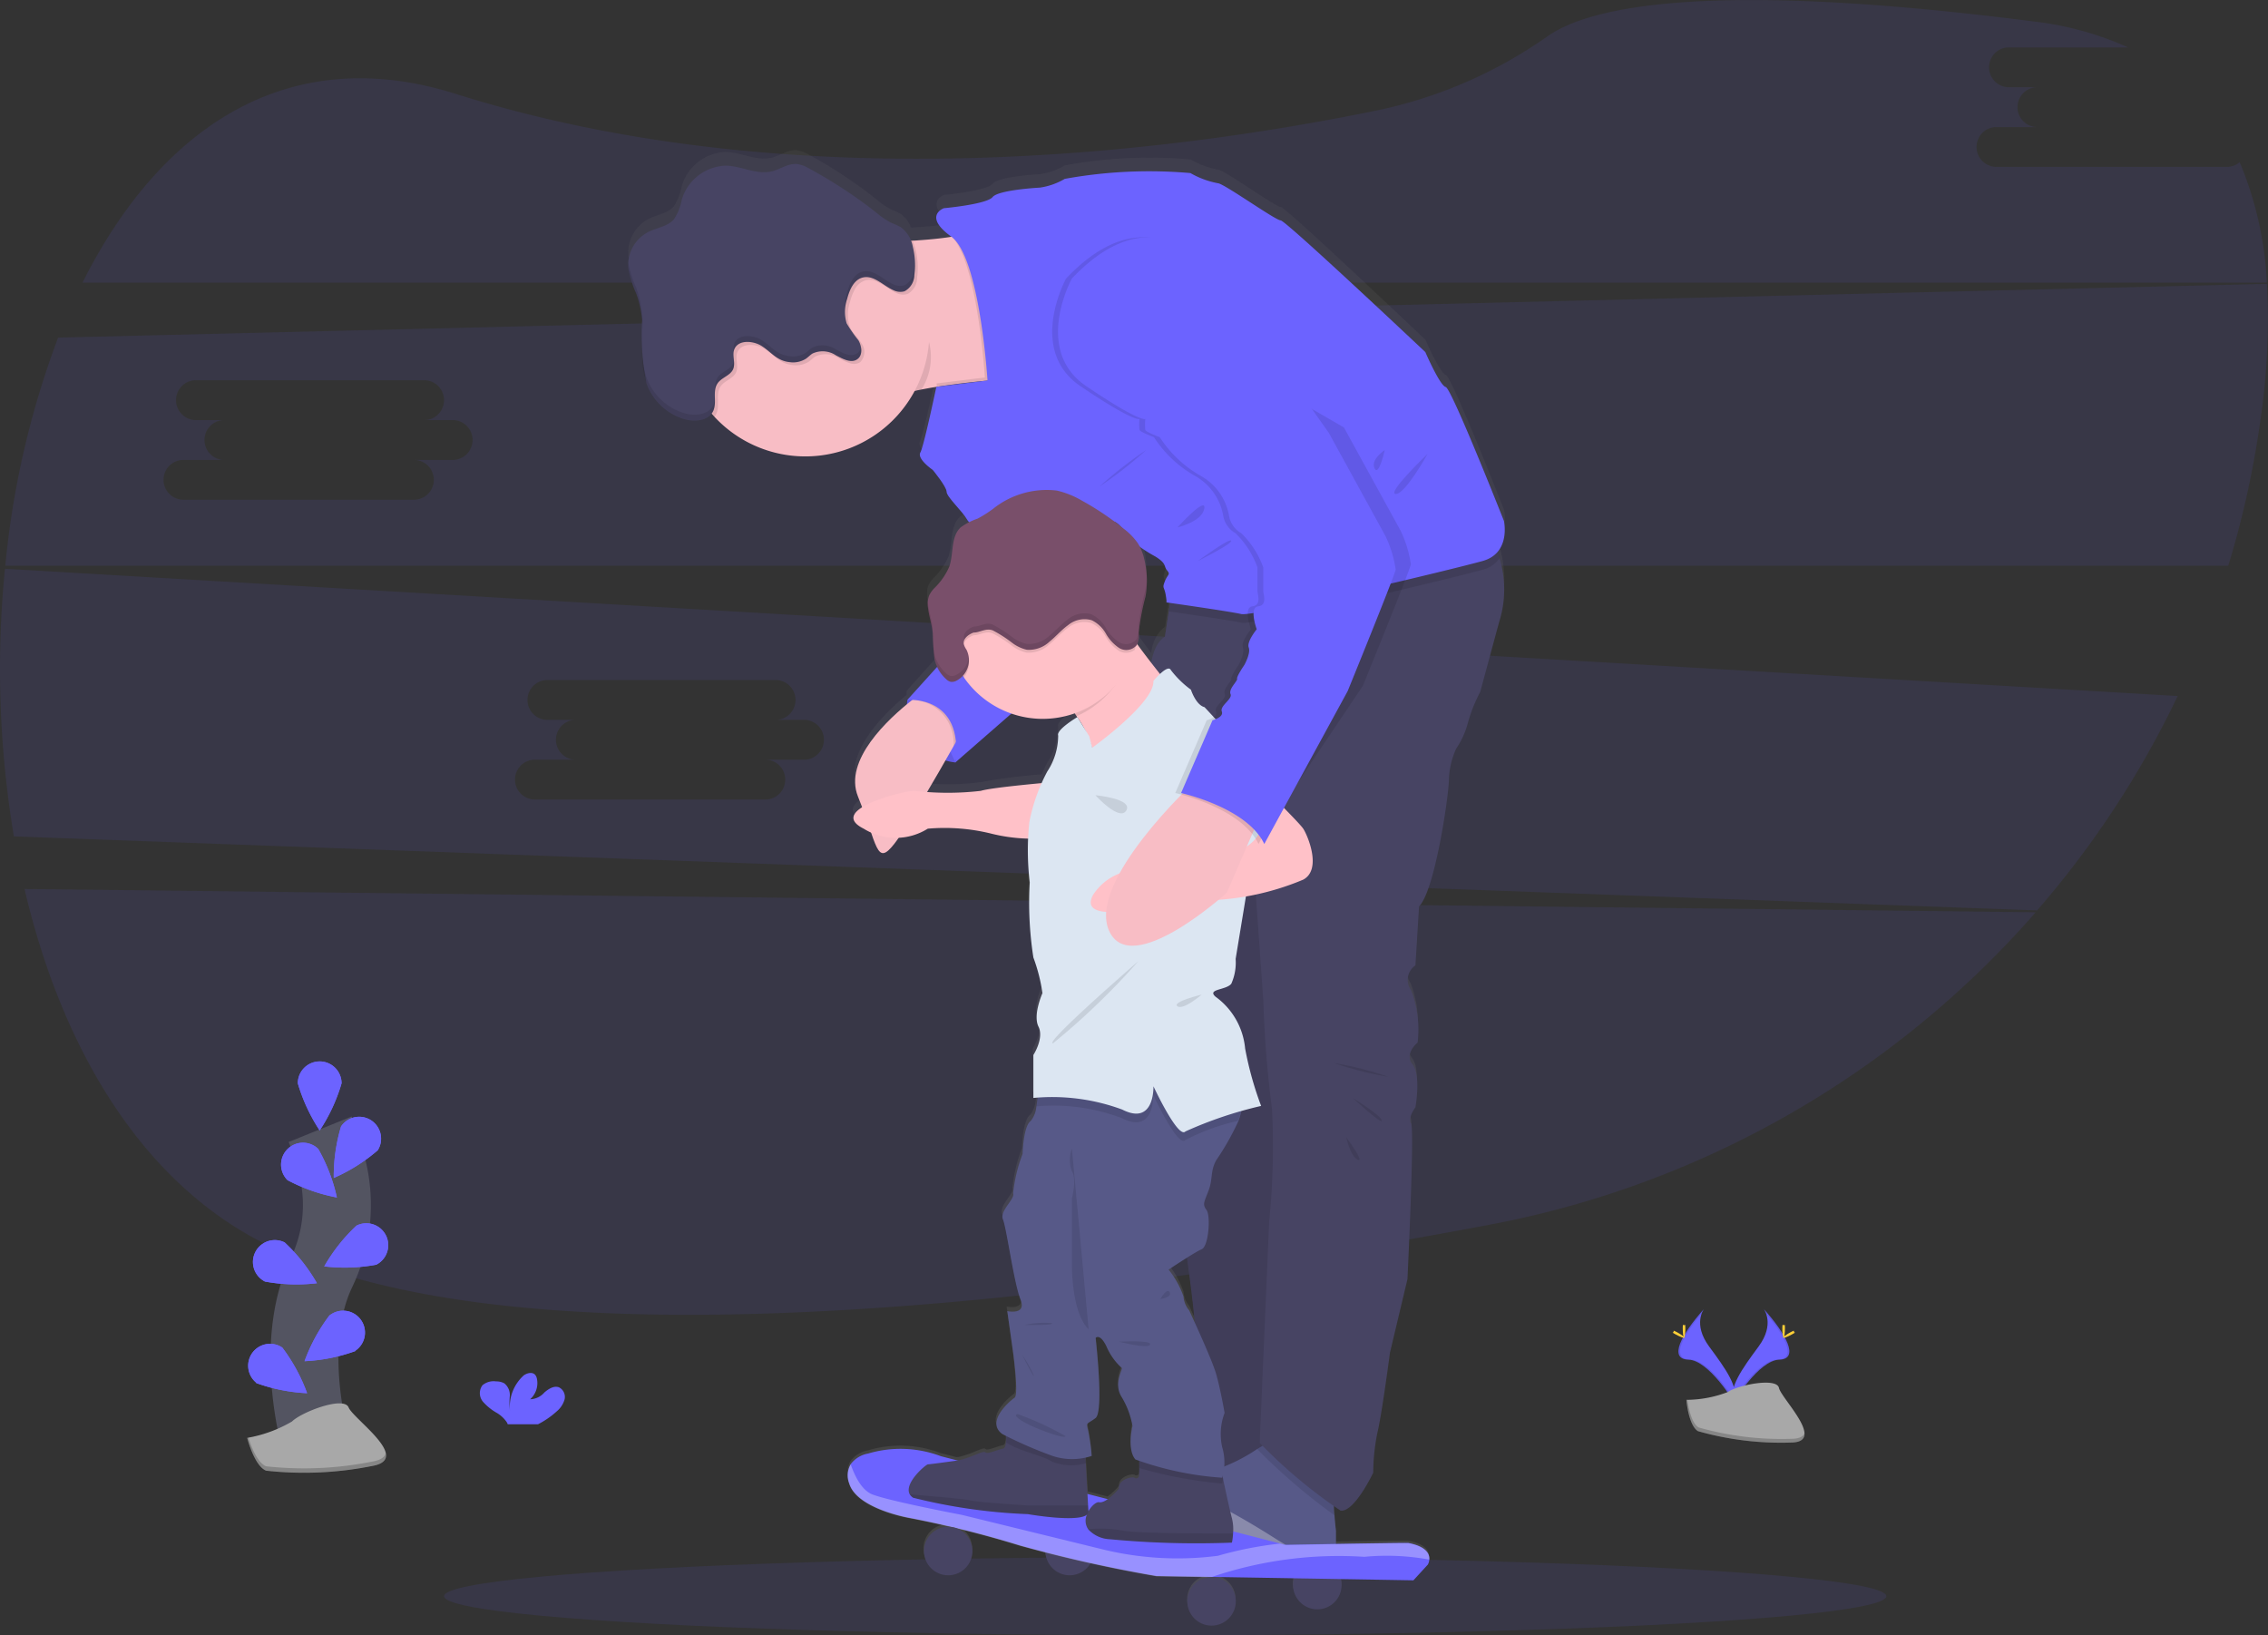 <svg xmlns="http://www.w3.org/2000/svg" xmlns:xlink="http://www.w3.org/1999/xlink" width="66.751" height="48.12" viewBox="0 0 66.751 48.12">
  <rect x="0" y="0" width="66.751" height="48.12" fill="#333333" stroke="none"/>
  <defs>
    <linearGradient id="linear-gradient" x1="0.5" y1="1.001" x2="0.5" gradientUnits="objectBoundingBox">
      <stop offset="0" stop-color="gray" stop-opacity="0.251"/>
      <stop offset="0.54" stop-color="gray" stop-opacity="0.122"/>
      <stop offset="1" stop-color="gray" stop-opacity="0.102"/>
    </linearGradient>
  </defs>
  <g id="undraw_fatherhood_7i19" transform="translate(0.01 0.003)">
    <path id="Path_1659" data-name="Path 1659" d="M63.3,484.53c1.056,4.515,3.292,8.417,6.825,10.311,7.344,3.931,23.906,1.9,36.267-.426a28.3,28.3,0,0,0,16.1-9.2Z" transform="translate(-62.588 -458.372)" fill="#6c63ff" opacity="0.1"/>
    <path id="Path_1660" data-name="Path 1660" d="M154.472,59.468H147.69a.586.586,0,1,1,0-1.172h1.172a.587.587,0,0,1,0-1.172h-.837a.587.587,0,0,1,0-1.172h3.54a9.366,9.366,0,0,0-2.762-.761c-9.652-1.239-13.1-.419-14.314.426a13.517,13.517,0,0,1-4.961,2.175c-5.955,1.228-17.093,2.707-27.187-.473-5.017-1.582-8.746,1.09-10.981,5.554h64.289a10.476,10.476,0,0,0-.8-3.544A.582.582,0,0,1,154.472,59.468Z" transform="translate(-88.941 -54.56)" fill="#6c63ff" opacity="0.1"/>
    <path id="Path_1661" data-name="Path 1661" d="M51.586,329.66a29.881,29.881,0,0,0,.263,7.876l59.546,2.178a27.979,27.979,0,0,0,4.137-6.31Zm23.551,5.618H73.965a.586.586,0,1,1,0,1.172H67.183a.586.586,0,1,1,0-1.172h1.172a.587.587,0,0,1,0-1.172h-.837a.587.587,0,0,1,0-1.172H74.3a.587.587,0,0,1,0,1.172h.837a.587.587,0,0,1,0,1.172Z" transform="translate(-51.45 -312.925)" fill="#6c63ff" opacity="0.1"/>
    <path id="Path_1662" data-name="Path 1662" d="M120.565,191.84l-65.01,1.582A25.938,25.938,0,0,0,54,200.135h65.426a27.81,27.81,0,0,0,.945-4.279A20.276,20.276,0,0,0,120.565,191.84ZM67.2,197.021H66.026a.586.586,0,1,1,0,1.172H59.243a.586.586,0,1,1,0-1.172h1.172a.587.587,0,0,1,0-1.172h-.837a.587.587,0,0,1,0-1.172h6.782a.587.587,0,0,1,0,1.172H67.2a.587.587,0,0,1,0,1.172Z" transform="translate(-53.854 -183.49)" fill="#6c63ff" opacity="0.1"/>
    <ellipse id="Ellipse_85" data-name="Ellipse 85" cx="21.224" cy="1.149" rx="21.224" ry="1.149" transform="translate(13.06 45.82)" fill="#6c63ff" opacity="0.1"/>
    <path id="Path_1663" data-name="Path 1663" d="M890.447,687.74s.334.438-.155,1.1-.891,1.217-.73,1.629c0,0,.737-1.226,1.339-1.243S891.107,688.477,890.447,687.74Z" transform="translate(-838.544 -649.218)" fill="#6c63ff"/>
    <path id="Path_1664" data-name="Path 1664" d="M890.76,687.74a.567.567,0,0,1,.068.137c.585.688.9,1.33.335,1.346-.524.015-1.153.952-1.3,1.189a.464.464,0,0,0,.018.054s.737-1.226,1.339-1.243S891.42,688.477,890.76,687.74Z" transform="translate(-838.858 -649.218)" opacity="0.1"/>
    <path id="Path_1665" data-name="Path 1665" d="M913.677,695.379c0,.154-.017.279-.038.279s-.039-.125-.039-.279.022-.082.043-.082S913.677,695.225,913.677,695.379Z" transform="translate(-861.153 -656.299)" fill="#ffd037"/>
    <path id="Path_1666" data-name="Path 1666" d="M914.3,698.287c-.135.074-.252.118-.263.1s.091-.094.226-.167.082-.02.092,0S914.437,698.213,914.3,698.287Z" transform="translate(-861.565 -659.024)" fill="#ffd037"/>
    <path id="Path_1667" data-name="Path 1667" d="M864.057,687.74s-.334.438.155,1.1.891,1.217.73,1.629c0,0-.737-1.226-1.339-1.243S863.4,688.477,864.057,687.74Z" transform="translate(-813.919 -649.218)" fill="#6c63ff"/>
    <path id="Path_1668" data-name="Path 1668" d="M864.036,687.74a.541.541,0,0,0-.068.137c-.585.688-.9,1.33-.335,1.346.524.015,1.156.952,1.3,1.189,0,.018-.011.036-.018.054,0,0-.737-1.226-1.339-1.243S863.376,688.477,864.036,687.74Z" transform="translate(-813.899 -649.218)" opacity="0.1"/>
    <path id="Path_1669" data-name="Path 1669" d="M865.43,695.379c0,.154.017.279.038.279s.039-.125.039-.279-.022-.082-.043-.082S865.43,695.225,865.43,695.379Z" transform="translate(-815.914 -656.299)" fill="#ffd037"/>
    <path id="Path_1670" data-name="Path 1670" d="M860.653,698.287c.135.074.253.118.263.1s-.091-.094-.226-.167-.081-.02-.092,0S860.518,698.213,860.653,698.287Z" transform="translate(-811.351 -659.024)" fill="#ffd037"/>
    <path id="Path_1671" data-name="Path 1671" d="M867.18,723.789a3.44,3.44,0,0,0,1.217-.229c.282-.2,1.438-.441,1.508-.122s1.4,1.6.349,1.608a8.945,8.945,0,0,1-2.732-.335C867.24,724.54,867.18,723.789,867.18,723.789Z" transform="translate(-817.557 -682.598)" fill="#a8a8a8"/>
    <path id="Path_1672" data-name="Path 1672" d="M870.281,732.729a8.947,8.947,0,0,1-2.732-.335c-.214-.131-.3-.6-.328-.814h-.031s.061.753.34.925a8.915,8.915,0,0,0,2.732.335c.3,0,.41-.111.4-.271C870.624,732.667,870.508,732.727,870.281,732.729Z" transform="translate(-817.567 -690.391)" opacity="0.2"/>
    <path id="Path_1673" data-name="Path 1673" d="M285.758,719.814a.714.714,0,0,0,.234-.352.316.316,0,0,0-.163-.358c-.15-.057-.31.047-.431.151a.575.575,0,0,1-.419.2.637.637,0,0,0,.2-.6.251.251,0,0,0-.055-.122c-.083-.089-.234-.051-.333.019a1.243,1.243,0,0,0-.406,1.039,1.955,1.955,0,0,1-.005-.426.44.44,0,0,0-.161-.379.487.487,0,0,0-.243-.057.509.509,0,0,0-.4.113.391.391,0,0,0,.016.487,1.578,1.578,0,0,0,.411.33.913.913,0,0,1,.294.281.353.353,0,0,1,.022.051h.891A2.483,2.483,0,0,0,285.758,719.814Z" transform="translate(-269.386 -678.281)" fill="#6c63ff"/>
    <path id="Path_1674" data-name="Path 1674" d="M199.05,609.976s-.855-2.9.16-5.039a4.585,4.585,0,0,0,.372-2.877,7.68,7.68,0,0,0-.407-1.349" transform="translate(-189.762 -567.483)" fill="none" stroke="#535461" stroke-miterlimit="10" stroke-width="2"/>
    <path id="Path_1675" data-name="Path 1675" d="M196.778,568.87a5.109,5.109,0,0,1-.644,1.388,5.144,5.144,0,0,1-.644-1.388.644.644,0,0,1,1.288,0Z" transform="translate(-186.735 -536.994)" fill="#6c63ff"/>
    <path id="Path_1676" data-name="Path 1676" d="M214.175,595.778a5.1,5.1,0,0,1-1.295.815,5.1,5.1,0,0,1,.214-1.515.644.644,0,0,1,1.081.7Z" transform="translate(-203.067 -561.931)" fill="#6c63ff"/>
    <path id="Path_1677" data-name="Path 1677" d="M209.8,647.423a5.111,5.111,0,0,1-1.529.049,5.106,5.106,0,0,1,.949-1.2.644.644,0,1,1,.58,1.151Z" transform="translate(-198.738 -610.208)" fill="#6c63ff"/>
    <path id="Path_1678" data-name="Path 1678" d="M200.259,689.714a5.077,5.077,0,0,1-1.5.3,5.162,5.162,0,0,1,.73-1.343.644.644,0,1,1,.766,1.034Z" transform="translate(-189.806 -649.96)" fill="#6c63ff"/>
    <path id="Path_1679" data-name="Path 1679" d="M187.439,608.164a5.113,5.113,0,0,0,1.444.505,5.092,5.092,0,0,0-.548-1.429.644.644,0,1,0-.9.924Z" transform="translate(-178.978 -573.433)" fill="#6c63ff"/>
    <path id="Path_1680" data-name="Path 1680" d="M174.1,655.563a5.11,5.11,0,0,0,1.529.049,5.12,5.12,0,0,0-.949-1.2.644.644,0,1,0-.58,1.151Z" transform="translate(-166.311 -617.853)" fill="#6c63ff"/>
    <path id="Path_1681" data-name="Path 1681" d="M171.717,705.766a5.092,5.092,0,0,0,1.5.3,5.144,5.144,0,0,0-.73-1.343.644.644,0,0,0-.766,1.034Z" transform="translate(-164.188 -665.07)" fill="#6c63ff"/>
    <path id="Path_1682" data-name="Path 1682" d="M196.778,568.87a5.109,5.109,0,0,1-.644,1.388,5.144,5.144,0,0,1-.644-1.388.644.644,0,0,1,1.288,0Z" transform="translate(-186.735 -536.994)" fill="#6c63ff"/>
    <path id="Path_1683" data-name="Path 1683" d="M214.175,595.778a5.1,5.1,0,0,1-1.295.815,5.1,5.1,0,0,1,.214-1.515.644.644,0,0,1,1.081.7Z" transform="translate(-203.067 -561.931)" fill="#6c63ff"/>
    <path id="Path_1684" data-name="Path 1684" d="M209.8,647.423a5.111,5.111,0,0,1-1.529.049,5.106,5.106,0,0,1,.949-1.2.644.644,0,1,1,.58,1.151Z" transform="translate(-198.738 -610.208)" fill="#6c63ff"/>
    <path id="Path_1685" data-name="Path 1685" d="M200.259,689.714a5.077,5.077,0,0,1-1.5.3,5.162,5.162,0,0,1,.73-1.343.644.644,0,1,1,.766,1.034Z" transform="translate(-189.806 -649.96)" fill="#6c63ff"/>
    <path id="Path_1686" data-name="Path 1686" d="M187.439,608.164a5.113,5.113,0,0,0,1.444.505,5.092,5.092,0,0,0-.548-1.429.644.644,0,1,0-.9.924Z" transform="translate(-178.978 -573.433)" fill="#6c63ff"/>
    <path id="Path_1687" data-name="Path 1687" d="M174.1,655.563a5.11,5.11,0,0,0,1.529.049,5.12,5.12,0,0,0-.949-1.2.644.644,0,1,0-.58,1.151Z" transform="translate(-166.311 -617.853)" fill="#6c63ff"/>
    <path id="Path_1688" data-name="Path 1688" d="M171.717,705.766a5.092,5.092,0,0,0,1.5.3,5.144,5.144,0,0,0-.73-1.343.644.644,0,0,0-.766,1.034Z" transform="translate(-164.188 -665.07)" fill="#6c63ff"/>
    <path id="Path_1689" data-name="Path 1689" d="M171,734.323a3.911,3.911,0,0,0,1.319-.482c.277-.276,1.527-.758,1.666-.414s1.874,1.516.694,1.723a10.2,10.2,0,0,1-3.123.138C171.209,735.149,171,734.323,171,734.323Z" transform="translate(-163.735 -692.013)" fill="#a8a8a8"/>
    <path id="Path_1690" data-name="Path 1690" d="M174.68,750.576a10.227,10.227,0,0,1-3.123.138c-.264-.105-.448-.608-.52-.844l-.037.008s.209.827.555.964a10.241,10.241,0,0,0,3.123-.138c.341-.061.438-.2.4-.377C175.053,750.443,174.934,750.531,174.68,750.576Z" transform="translate(-163.735 -707.568)" opacity="0.2"/>
    <path id="Path_1691" data-name="Path 1691" d="M380.833,138.572a1.166,1.166,0,0,0,.2-.934s-1.542-3.929-1.713-3.972-.6-1.034-.6-1.034-4.111-3.908-4.259-3.908-1.649-1.079-1.841-1.1a2.518,2.518,0,0,1-.814-.3,13.767,13.767,0,0,0-3.7.173,1.98,1.98,0,0,1-.73.259s-1.221.064-1.392.28-1.434.33-1.434.33-.621.231.222.845h0c-.27.043-.586.075-.907.1l-.243.015h-.048a.8.8,0,0,0-.3-.4,2.506,2.506,0,0,0-.284-.132,2.268,2.268,0,0,1-.421-.289,13.8,13.8,0,0,0-1.991-1.319.953.953,0,0,0-.355-.133c-.261-.025-.494.158-.75.22-.449.108-.9-.166-1.363-.17a1.4,1.4,0,0,0-1.278,1,1.608,1.608,0,0,1-.235.6c-.183.212-.491.243-.741.369a1.118,1.118,0,0,0-.6.991v0a.578.578,0,0,0,.005.1,3.384,3.384,0,0,0,.237.748,3.091,3.091,0,0,1,.17.785.04.04,0,0,1,0,.009c0,.044.007.089.009.134v.158c0,.232-.008.467-.007.7v.143a.817.817,0,0,0,0,.094v.033a.834.834,0,0,0,.007.086.153.153,0,0,0,0,.037.625.625,0,0,0,.01.083l.005.039c0,.027.009.055.014.082l.007.038c.006.029.013.061.021.088,0,.01,0,.02.007.03q.016.061.036.117a1.715,1.715,0,0,0,1.135,1.07,1.055,1.055,0,0,0,.3.038.626.626,0,0,0,.465-.186c.027.03.053.061.081.091a3.646,3.646,0,0,0,5.922-.791l.191-.039.334-.061.108-.017h0l.043-.007c.548-.086,1.079-.144,1.46-.183l-1.505.187s-.365,1.753-.47,1.947.365.518.365.518.407.5.407.648.471.583.6.82a.366.366,0,0,0,.061.082.862.862,0,0,0-.259.158c-.3.282-.2.776-.335,1.163a1.972,1.972,0,0,1-.435.632.863.863,0,0,0-.153.212.522.522,0,0,0-.041.163h0a.787.787,0,0,0,0,.094v.011a.357.357,0,0,0,0,.072v.031c.03.254.116.5.142.754a7.241,7.241,0,0,0,.047.758,1.128,1.128,0,0,0,.084.25l-.871.973s-.005.048-.007.127c-.726.6-1.85,1.741-1.449,2.744q.066.165.122.316c-.3.188-.392.411.05.634.07.035.137.066.2.093.227.666.316.852.7.361.041-.054.088-.122.14-.2a1.481,1.481,0,0,0,.845-.259,5.682,5.682,0,0,1,1.886.152,2.471,2.471,0,0,0,1.054.143,11.045,11.045,0,0,0,.061,1.3,10.655,10.655,0,0,0,.107,2.224,5.113,5.113,0,0,1,.266,1.058s-.288.647-.117.993-.15.842-.15.842v1.273l.122-.009c-.009.086-.021.176-.036.262a.763.763,0,0,1-.17.435c-.214.154-.235.973-.235.973a4.663,4.663,0,0,0-.279,1.166c.064.173-.406.518-.3.777s.326,1.9.517,2.373-.388.346-.388.346l.171,1.23s.172,1.252.043,1.339-.867.712-.359,1.079c.04.029.08.055.122.08a1.311,1.311,0,0,1,0,.17c-.01.1-.034.174-.088.183-.151.022-.451.173-.514.108s-.426.163-.791.237l-.051.008-.474-.122a3.335,3.335,0,0,0-2.142-.079.82.82,0,0,0-.51.31.671.671,0,0,0-.046.574c.229.763,1.788,1.026,1.788,1.026s.54.111,1.189.259h-.065a.716.716,0,1,0,.243.044,14.532,14.532,0,0,1,1.867.517,5.716,5.716,0,0,0,.75.225.712.712,0,0,0,1.325.3c.994.207,1.951.383,1.951.383l1.6.026h.011a.712.712,0,1,0,.01,0l2.42.04a.714.714,0,1,0,1.378.022l2.134.035.426-.469a.378.378,0,0,0,.042-.147c.013-.154-.067-.388-.612-.487-.04-.007-1.152.01-2.135.027V167.6s-.027-.212-.044-.462c0-.074-.009-.15-.011-.226a.585.585,0,0,0,.183.083c.407.065.964-1.123.964-1.123a6.186,6.186,0,0,1,.128-1.209c.128-.54.365-2.353.365-2.353l.515-2.18s.213-4.448.106-4.62.129-.475.129-.475.171-.95-.086-1.273.15-.648.15-.648a3.227,3.227,0,0,0-.193-1.554.517.517,0,0,1,.141-.734l.107-1.749c.45-.453.856-3.152.878-3.735a2.4,2.4,0,0,1,.214-.95,2.514,2.514,0,0,0,.343-.756,4.477,4.477,0,0,1,.365-.928l.557-2.073a3.229,3.229,0,0,0,.018-1.895C380.88,138.682,380.856,138.626,380.833,138.572Zm-10.058.122c.343.216.235.281.343.41s.021.108-.064.324-.021.152.021.389.022.237.022.237l.107.015-.149,1a1.1,1.1,0,0,0-.405.777c-.144-.187-.288-.382-.418-.563a.831.831,0,0,0,.037-.329,6.9,6.9,0,0,1,.2-1.073,2.711,2.711,0,0,0-.035-1.1,1.676,1.676,0,0,0-.143-.391c.139.092.315.2.481.307Zm.385,21.157s.271-.183.534-.349c.088.641.172,1.307.231,1.909-.094-.209-.16-.352-.16-.352a.724.724,0,0,1-.166-.41,2.584,2.584,0,0,0-.439-.8Zm-1.606-22.191a.518.518,0,0,1,.229.178c-.075-.061-.151-.122-.229-.179Zm-3.919,7.987a7.31,7.31,0,0,1-1.582.037c.186-.318.371-.642.535-.932a1.979,1.979,0,0,0,.3.053l1.63-1.432a2.807,2.807,0,0,0,1.892-.012l.044.069.061.095-.041-.066s-.629.375-.565.548a1.954,1.954,0,0,1-.321,1.067c-.061.116-.114.23-.165.345A16.608,16.608,0,0,0,365.635,145.647Zm3.093,19.947-.009-.171c.1-.023.172-.043.172-.043a6.728,6.728,0,0,0-.107-.756c-.064-.259-.031-.173.22-.365s0-2.373,0-2.373.122-.151.315.237a1.755,1.755,0,0,0,.451.647c.064.021-.257.454,0,.864a2.482,2.482,0,0,1,.321.863s-.171.686.086.991a.378.378,0,0,0,.122.083v.173a2.132,2.132,0,0,1-.005.232.086.086,0,0,1-.137.054c-.066-.043-.487.054-.458.324a1.993,1.993,0,0,1-.336.315l-.583-.151Z" transform="translate(-336.775 -122.634)" fill="url(#linear-gradient)"/>
    <path id="Path_1692" data-name="Path 1692" d="M490.272,389.247a1.6,1.6,0,0,0,1.413,1.841l.243-1.156-.509-.685-.73-.247Z" transform="translate(-463.574 -368.654)" fill="#6c63ff"/>
    <path id="Path_1693" data-name="Path 1693" d="M490.69,389l-.417.246a1.6,1.6,0,0,0,1.413,1.841" transform="translate(-463.574 -368.654)" opacity="0.1"/>
    <path id="Path_1694" data-name="Path 1694" d="M467.469,170.169s-1.091.067-2.185.248q-.168.029-.334.061c-.065.012-.128.025-.191.039a4.53,4.53,0,0,0-1.4.467c-.365.234-.487-.4-.5-1.273,0-.308.005-.647.022-.989.021-.4.052-.8.085-1.156.072-.8.156-1.419.156-1.419s.382,0,.893-.018l.164-.006c.16-.006.33-.015.5-.025.081,0,.162-.009.243-.015.324-.023.643-.056.913-.1a1.993,1.993,0,0,0,.647-.183C467.063,165.458,467.469,170.169,467.469,170.169Z" transform="translate(-437.838 -159.019)" fill="#f8bdc5"/>
    <path id="Path_1695" data-name="Path 1695" d="M608.9,333.256l-.213,1.413s-.464.578-.4.9.6,14.518.6,14.518,1.049,6,.685,6.766a5.909,5.909,0,0,0-.021,2.57l2.184-.343.73-26.211Z" transform="translate(-574.409 -315.939)" fill="#474463"/>
    <path id="Path_1696" data-name="Path 1696" d="M608.9,333.256l-.213,1.413s-.464.578-.4.9.6,14.518.6,14.518,1.049,6,.685,6.766a5.909,5.909,0,0,0-.021,2.57l2.184-.343.73-26.211Z" transform="translate(-574.409 -315.939)" opacity="0.1"/>
    <path id="Path_1697" data-name="Path 1697" d="M631.717,749.819a1.824,1.824,0,0,0-.044.741c.017.248.044.458.044.458v1.456a20.347,20.347,0,0,1-3.619-1.67c-.53-.354-.681-.682-.652-.945a.77.77,0,0,1,.652-.618,5.023,5.023,0,0,0,1.3-.632c.391-.232.716-.439.716-.439S631.846,749.6,631.717,749.819Z" transform="translate(-592.407 -705.971)" fill="#575988"/>
    <path id="Path_1698" data-name="Path 1698" d="M661.852,749.819a1.823,1.823,0,0,0-.044.741,17.845,17.845,0,0,1-2.277-1.951c.391-.232.716-.439.716-.439S661.98,749.6,661.852,749.819Z" transform="translate(-622.542 -705.971)" opacity="0.1"/>
    <path id="Path_1699" data-name="Path 1699" d="M618,312.462l-.557,2.056a4.462,4.462,0,0,0-.365.921,2.5,2.5,0,0,1-.343.75,2.373,2.373,0,0,0-.214.942c-.021.579-.426,3.255-.878,3.7l-.107,1.735a.516.516,0,0,0-.128.73,3.211,3.211,0,0,1,.193,1.542s-.407.321-.15.643.085,1.264.085,1.264-.235.3-.128.471-.106,4.583-.106,4.583l-.515,2.162s-.236,1.8-.365,2.335a6.035,6.035,0,0,0-.128,1.2s-.557,1.178-.964,1.114a15.012,15.012,0,0,1-2.377-1.992l.278-6.51a21.889,21.889,0,0,0,.086-3.3,31.988,31.988,0,0,1-.257-3.212l-.3-4.218-2.995-4.711s-.217-1.371.4-1.777l.113-.74.1-.673,3.555-.386,5.439-1.413a1.753,1.753,0,0,1,.639.9A3.158,3.158,0,0,1,618,312.462Z" transform="translate(-573.888 -294.16)" fill="#474463"/>
    <path id="Path_1700" data-name="Path 1700" d="M570.718,355.732s-2.527,3.1-2.42,2.236a2.821,2.821,0,0,0-.548-1.63c-.159-.25-.29-.414-.29-.414s1.542-2.826,1.628-2.441a3.144,3.144,0,0,0,.435.72C570.006,354.871,570.718,355.732,570.718,355.732Z" transform="translate(-536.073 -335.264)" fill="#ffc1c8"/>
    <path id="Path_1701" data-name="Path 1701" d="M631.717,778.261v.3a20.35,20.35,0,0,1-3.619-1.67c-.53-.354-.681-.682-.652-.945a24.06,24.06,0,0,1,2.429,1.352A12.641,12.641,0,0,0,631.717,778.261Z" transform="translate(-592.407 -732.061)" fill="#fff" opacity="0.3"/>
    <circle id="Ellipse_86" data-name="Ellipse 86" cx="0.714" cy="0.714" r="0.714" transform="translate(38.047 45.928)" fill="#474463"/>
    <circle id="Ellipse_87" data-name="Ellipse 87" cx="0.714" cy="0.714" r="0.714" transform="translate(30.757 44.926)" fill="#474463"/>
    <path id="Path_1702" data-name="Path 1702" d="M478.67,758.659a.376.376,0,0,1-.042.145l-.426.464-5.953-.1-1.6-.026a41.065,41.065,0,0,1-4.026-.9,30.631,30.631,0,0,0-3.237-.809s-1.559-.262-1.788-1.018a.654.654,0,0,1,.046-.57.821.821,0,0,1,.51-.308,3.365,3.365,0,0,1,2.142.079l9.978,2.567.155.04s3.557-.066,3.629-.054C478.6,758.274,478.683,758.506,478.67,758.659Z" transform="translate(-436.613 -712.766)" fill="#6c63ff"/>
    <path id="Path_1703" data-name="Path 1703" d="M478.67,765.548a6.914,6.914,0,0,0-1.912-.082,11.632,11.632,0,0,0-4.512.6l-1.6-.026a41.047,41.047,0,0,1-4.026-.9,30.631,30.631,0,0,0-3.237-.809s-1.559-.262-1.788-1.018a.654.654,0,0,1,.046-.569c.106.31.311.76.639.886.514.2,2.627.6,2.627.6l4.182,1.024a9.276,9.276,0,0,0,3.355.182,10.8,10.8,0,0,1,1.825-.359l.155.04s3.557-.066,3.629-.054C478.6,765.163,478.683,765.4,478.67,765.548Z" transform="translate(-436.613 -719.655)" fill="#fff" opacity="0.3"/>
    <path id="Path_1704" data-name="Path 1704" d="M580.955,760a1.975,1.975,0,0,1-.033.267,27.094,27.094,0,0,1-3.6-.1.909.909,0,0,1-.628-.29.445.445,0,0,1-.044-.426.669.669,0,0,1,.052-.114c.092-.161.233-.274.31-.259.214.043.582-.4.582-.4-.029-.268.392-.365.458-.321a.086.086,0,0,0,.137-.054c0-.02.005-.117.005-.23,0-.189-.005-.426-.005-.426l2.378.289.094.455c.086.405.207.962.259,1.152A1.375,1.375,0,0,1,580.955,760Z" transform="translate(-544.674 -714.874)" fill="#474463"/>
    <path id="Path_1705" data-name="Path 1705" d="M582.178,794.136a1.974,1.974,0,0,1-.033.267,27.091,27.091,0,0,1-3.6-.1.909.909,0,0,1-.628-.29,3.884,3.884,0,0,1,.981.033C579.263,794.139,581.432,794.139,582.178,794.136Z" transform="translate(-545.897 -749.014)" opacity="0.1"/>
    <path id="Path_1706" data-name="Path 1706" d="M496.347,748.093a.122.122,0,0,1-.052.114c-.3.231-1.736-.02-1.736-.02a16.388,16.388,0,0,1-3.374-.482.31.31,0,0,1-.1-.1c-.182-.33.478-.883.535-.883s.846-.108.9-.118c.365-.074.73-.3.791-.235s.365-.086.514-.107c.054-.008.079-.085.088-.182a2.027,2.027,0,0,0-.013-.4l2.344.631.021.374.068,1.244.009.153A.054.054,0,0,1,496.347,748.093Z" transform="translate(-464.319 -703.633)" fill="#474463"/>
    <path id="Path_1707" data-name="Path 1707" d="M495.09,777.883a16.388,16.388,0,0,1-3.374-.482.31.31,0,0,1-.1-.1c.594.049,1.586.131,1.764.176.257.061,1.7.15,1.7.15h1.778l.009.153C496.952,778.21,495.09,777.883,495.09,777.883Z" transform="translate(-464.848 -733.329)" opacity="0.1"/>
    <circle id="Ellipse_88" data-name="Ellipse 88" cx="0.714" cy="0.714" r="0.714" transform="translate(27.183 44.926)" fill="#474463"/>
    <circle id="Ellipse_89" data-name="Ellipse 89" cx="0.714" cy="0.714" r="0.714" transform="translate(34.934 46.407)" fill="#474463"/>
    <path id="Path_1708" data-name="Path 1708" d="M468.311,389.21s-.135.243-.338.6c-.487.859-1.362,2.382-1.739,2.864-.535.685-.492.043-1.071-1.391-.43-1.067.893-2.288,1.6-2.843.243-.193.414-.3.414-.3Z" transform="translate(-439.922 -367.847)" fill="#f8bdc5"/>
    <path id="Path_1709" data-name="Path 1709" d="M470.2,432.83s-1.777.15-2.12.257a8.417,8.417,0,0,1-1.947,0c-.127-.043-2.656.535-1.5,1.113a1.78,1.78,0,0,0,1.886,0,5.723,5.723,0,0,1,1.886.15,4.989,4.989,0,0,0,1.8.107Z" transform="translate(-439.223 -409.817)" fill="#ffc1c8"/>
    <path id="Path_1710" data-name="Path 1710" d="M465.1,174.1a1.775,1.775,0,0,1-.176,1.549,5.014,5.014,0,0,0-1.592.506c-.964.621-.235-4.839-.235-4.839s.466,0,1.057-.024C463.976,172.107,464.654,172.954,465.1,174.1Z" transform="translate(-437.814 -164.19)" opacity="0.1"/>
    <path id="Path_1711" data-name="Path 1711" d="M388.293,159.009a3.651,3.651,0,1,1-.365-1.6,3.651,3.651,0,0,1,.365,1.6Z" transform="translate(-360.95 -149.223)" fill="#f8bdc5"/>
    <path id="Path_1712" data-name="Path 1712" d="M626.593,310.554a.837.837,0,0,1-.487.338c-.835.235-6.724,1.649-7.109,1.563-.34-.075-1.8-.285-2.136-.333l.1-.673,3.555-.386,5.439-1.413A1.757,1.757,0,0,1,626.593,310.554Z" transform="translate(-582.468 -294.132)" opacity="0.1"/>
    <path id="Path_1713" data-name="Path 1713" d="M506.481,170.11a20.519,20.519,0,0,0-2.078.231.143.143,0,0,0,0-.1l1.424-.176s-.208-3.346-.973-4.148a1.993,1.993,0,0,0,.647-.183C506.075,165.4,506.481,170.11,506.481,170.11Z" transform="translate(-476.85 -158.96)" opacity="0.1"/>
    <path id="Path_1714" data-name="Path 1714" d="M497.167,138.243s1.264-.114,1.435-.328,1.392-.278,1.392-.278a2,2,0,0,0,.73-.257,13.92,13.92,0,0,1,3.7-.171,2.573,2.573,0,0,0,.814.3c.193.022,1.691,1.092,1.841,1.092s4.259,3.876,4.259,3.876.426.985.6,1.028,1.713,3.94,1.713,3.94.214.942-.621,1.178-6.724,1.649-7.109,1.563-2.206-.343-2.206-.343.021,0-.021-.235-.107-.172-.022-.386.172-.193.065-.321,0-.193-.343-.407a4.316,4.316,0,0,1-.75-.514c-.019-.064-.321-.493-.471-.514s-4.347-1.2-4.347-1.2l-.985-.321s-.471-.321-.365-.514.47-1.932.47-1.932l1.506-.186s-.224-3.626-1.068-4.235S497.167,138.243,497.167,138.243Z" transform="translate(-469.398 -132.119)" fill="#6c63ff"/>
    <path id="Path_1715" data-name="Path 1715" d="M494.3,389.21s-.135.243-.338.6a1.269,1.269,0,0,0-1.21-1.371c.243-.193.414-.3.414-.3Z" transform="translate(-465.909 -367.847)" opacity="0.1"/>
    <path id="Path_1716" data-name="Path 1716" d="M491.036,272.34l.1.578s.407.493.407.643.471.578.6.813.578.279.406.686-1.156,3.512-1.156,3.512l-1.006,1.113s1.67-.15,1.413,1.841l2.163-1.886,1.694-3.082s-1.649-3.126-1.713-3.383S491.036,272.34,491.036,272.34Z" transform="translate(-463.693 -259.092)" fill="#6c63ff"/>
    <path id="Path_1717" data-name="Path 1717" d="M583.31,273.3a11.956,11.956,0,0,0,1.37-1.071A11.949,11.949,0,0,0,583.31,273.3Z" transform="translate(-550.959 -258.986)" opacity="0.1"/>
    <path id="Path_1718" data-name="Path 1718" d="M621,299.629s.73-.172.791-.557S621,299.629,621,299.629Z" transform="translate(-586.356 -284.111)" opacity="0.1"/>
    <path id="Path_1719" data-name="Path 1719" d="M630.82,316.5s1.028-.509.985-.6S630.82,316.5,630.82,316.5Z" transform="translate(-595.578 -299.993)" opacity="0.1"/>
    <path id="Path_1720" data-name="Path 1720" d="M716.287,272.23s-.426.278-.3.538S716.287,272.23,716.287,272.23Z" transform="translate(-675.542 -258.989)" opacity="0.1"/>
    <path id="Path_1721" data-name="Path 1721" d="M726.885,274.1s-1.213,1.156-.939,1.178S726.885,274.1,726.885,274.1Z" transform="translate(-684.879 -260.745)" opacity="0.1"/>
    <path id="Path_1722" data-name="Path 1722" d="M696.64,568.68a9.81,9.81,0,0,1,1.606.407A9.812,9.812,0,0,1,696.64,568.68Z" transform="translate(-657.394 -537.402)" opacity="0.1"/>
    <path id="Path_1723" data-name="Path 1723" d="M705.79,585.57s.835.514.856.664S705.79,585.57,705.79,585.57Z" transform="translate(-665.987 -553.264)" opacity="0.1"/>
    <path id="Path_1724" data-name="Path 1724" d="M702.62,604.58s.128.578.343.664S702.62,604.58,702.62,604.58Z" transform="translate(-663.01 -571.118)" opacity="0.1"/>
    <path id="Path_1725" data-name="Path 1725" d="M387.659,157.328a.041.041,0,0,1,0,.019.539.539,0,0,1-.286.46.455.455,0,0,1-.324-.03c-.3-.133-.575-.453-.9-.376a.539.539,0,0,0-.34.3,1.5,1.5,0,0,0-.122.327,1.168,1.168,0,0,0-.016.725.741.741,0,0,0,.055.107c.086.138.208.256.293.395a.426.426,0,0,1-.032.554.334.334,0,0,1-.284.04,1.687,1.687,0,0,1-.346-.153.708.708,0,0,0-.691-.052c-.071.044-.127.107-.195.153a.7.7,0,0,1-.47.1c-.387-.04-.532-.285-.827-.475-.217-.14-.669-.2-.8.086-.083.183.04.413-.041.6s-.338.243-.458.416c-.157.228-.011.557-.126.809a.413.413,0,0,1-.07.107,3.662,3.662,0,0,1,5.178-5.172l.164-.006c.16-.006.33-.015.5-.025a1.394,1.394,0,0,1,.094.267A2.227,2.227,0,0,1,387.659,157.328Z" transform="translate(-360.677 -149.157)" opacity="0.1"/>
    <path id="Path_1726" data-name="Path 1726" d="M358.422,139.251c-.083.183.04.413-.041.6s-.34.243-.458.416c-.158.228-.012.557-.126.809-.131.288-.528.333-.832.249a1.7,1.7,0,0,1-1.135-1.062,7.469,7.469,0,0,1-.127-1.853,3.073,3.073,0,0,0-.17-.778,3.3,3.3,0,0,1-.237-.742,1.1,1.1,0,0,1,.6-1.084c.251-.122.559-.156.742-.365a1.6,1.6,0,0,0,.235-.591,1.4,1.4,0,0,1,1.278-.989c.461,0,.913.276,1.363.169.255-.061.487-.243.75-.217a.951.951,0,0,1,.355.132,13.821,13.821,0,0,1,1.99,1.308,2.242,2.242,0,0,0,.422.287,2.616,2.616,0,0,1,.284.131.916.916,0,0,1,.355.579,2.209,2.209,0,0,1,.045.829.551.551,0,0,1-.289.479.455.455,0,0,1-.325-.031c-.3-.132-.574-.452-.9-.375-.265.061-.393.361-.462.625a1.161,1.161,0,0,0-.016.725,4.214,4.214,0,0,0,.347.5c.1.175.134.436-.032.554-.183.132-.43-.009-.63-.113a.709.709,0,0,0-.691-.053c-.07.044-.127.107-.195.154a.708.708,0,0,1-.47.1c-.388-.04-.532-.285-.828-.475C359,139.024,358.552,138.964,358.422,139.251Z" transform="translate(-336.814 -128.989)" fill="#474463"/>
    <path id="Path_1727" data-name="Path 1727" d="M569.533,354.191c-.016.091-.142.1-.167.19a2.819,2.819,0,0,1-1.605,1.947,5.047,5.047,0,0,0-.29-.414s1.542-2.826,1.628-2.441A3.181,3.181,0,0,0,569.533,354.191Z" transform="translate(-536.083 -335.255)" opacity="0.1"/>
    <path id="Path_1728" data-name="Path 1728" d="M514.853,312.476a2.816,2.816,0,1,1-.825-2A2.827,2.827,0,0,1,514.853,312.476Z" transform="translate(-481.358 -294.132)" fill="#ffc1c8"/>
    <path id="Path_1729" data-name="Path 1729" d="M540.254,746.341l.021.374a1.527,1.527,0,0,1-.993-.041c-.355-.217-.879-.27-1.359-.566a2.03,2.03,0,0,0-.013-.4Z" transform="translate(-508.321 -703.661)" opacity="0.1"/>
    <path id="Path_1730" data-name="Path 1730" d="M604.971,758.376c-.016.083-.032.134-.032.134a12.671,12.671,0,0,1-2.434-.454c0-.189-.005-.426-.005-.426l2.378.289Z" transform="translate(-568.981 -714.856)" opacity="0.1"/>
    <path id="Path_1731" data-name="Path 1731" d="M539.643,579.492c-.128.343-.193.407-.064.578s.064,1.071-.141,1.156-.974.6-.974.6a2.6,2.6,0,0,1,.439.791.717.717,0,0,0,.166.407s.66,1.413.791,1.863.252,1.156.252,1.156a1.753,1.753,0,0,0-.071,1.007,1.571,1.571,0,0,1,0,.9,9.311,9.311,0,0,1-2.555-.538c-.255-.3-.085-.983-.085-.983a2.459,2.459,0,0,0-.321-.857c-.257-.407.061-.835,0-.857a1.811,1.811,0,0,1-.451-.642c-.193-.385-.314-.236-.314-.236s.251,2.163,0,2.356-.285.107-.22.365a6.629,6.629,0,0,1,.107.75,1.823,1.823,0,0,1-1.156,0,12.591,12.591,0,0,1-1.474-.642c-.509-.364.231-.985.359-1.071s-.043-1.328-.043-1.328l-.172-1.22s.578.128.388-.343-.409-2.1-.516-2.355.365-.6.3-.771a4.543,4.543,0,0,1,.278-1.156s.022-.813.235-.966a.755.755,0,0,0,.17-.431,5.354,5.354,0,0,0,.066-.7s4.9-.343,5.7.128c.357.212.332.6.182,1a7.794,7.794,0,0,1-.652,1.152C539.686,578.928,539.771,579.15,539.643,579.492Z" transform="translate(-504.08 -544.467)" fill="#575988"/>
    <path id="Path_1732" data-name="Path 1732" d="M558.6,577.448a6.319,6.319,0,0,0-1.551.566c-.214.236-.943-1.328-.943-1.328s.043,1.176-.921.684a5.661,5.661,0,0,0-2.529-.347,5.363,5.363,0,0,0,.066-.7s4.9-.343,5.7.128C558.778,576.663,558.753,577.053,558.6,577.448Z" transform="translate(-522.174 -544.467)" opacity="0.1"/>
    <path id="Path_1733" data-name="Path 1733" d="M552.212,378.283s.426-.514.514-.321a2.908,2.908,0,0,0,.591.578s.144.45.4.514a24.876,24.876,0,0,1,2.159,2.634l-.686,1.391-.557,3.383a1.528,1.528,0,0,1-.127.73c-.151.195-.73.15-.462.385a2.12,2.12,0,0,1,.868,1.521,9.947,9.947,0,0,0,.471,1.691,11.824,11.824,0,0,0-2.227.75c-.214.235-.942-1.328-.942-1.328s.043,1.175-.921.684a5.934,5.934,0,0,0-2.613-.341V389.29s.321-.493.15-.835.117-.985.117-.985a5.04,5.04,0,0,0-.267-1.049,10.48,10.48,0,0,1-.107-2.206,8.074,8.074,0,0,1-.012-1.778,5.319,5.319,0,0,1,.528-1.489,1.928,1.928,0,0,0,.321-1.059c-.064-.172.565-.543.565-.543l.349.564.089.337S552.255,378.926,552.212,378.283Z" transform="translate(-518.276 -358.247)" fill="#dce6f2"/>
    <path id="Path_1734" data-name="Path 1734" d="M584,432.83s1.2,1.177,1.328,1.37.559,1.2,0,1.5a7.818,7.818,0,0,1-2.955.612c-.217-.162-1.521.182-1.521.182s-2.182.535-1.711-.343a1.633,1.633,0,0,1,1.585-.73,8.255,8.255,0,0,0,1.992-.183c.192-.179,1.643-.565,1.314-1.358S584,432.83,584,432.83Z" transform="translate(-546.982 -409.817)" fill="#ffc1c8"/>
    <path id="Path_1735" data-name="Path 1735" d="M562.995,519.41s-2.793,2.42-2.515,2.42A21.063,21.063,0,0,0,562.995,519.41Z" transform="translate(-529.499 -491.13)" opacity="0.1"/>
    <path id="Path_1736" data-name="Path 1736" d="M621.346,535.6s-.888.214-.716.343S621.346,535.6,621.346,535.6Z" transform="translate(-585.988 -506.335)" opacity="0.1"/>
    <path id="Path_1737" data-name="Path 1737" d="M581.29,439.16s1.108.1.913.446S581.29,439.16,581.29,439.16Z" transform="translate(-549.062 -415.762)" opacity="0.1"/>
    <path id="Path_1738" data-name="Path 1738" d="M568.909,610.09a.957.957,0,0,0,0,.669c.15.234,0,.791,0,.791V613.5s-.021,1.413.492,1.906Z" transform="translate(-537.371 -576.292)" opacity="0.1"/>
    <path id="Path_1739" data-name="Path 1739" d="M545.83,709.81a3.655,3.655,0,0,1,.343.6C546.216,710.57,545.83,709.81,545.83,709.81Z" transform="translate(-515.759 -669.945)" opacity="0.1"/>
    <path id="Path_1740" data-name="Path 1740" d="M547.06,694.192a2.634,2.634,0,0,1,.8-.054C547.97,694.213,547.06,694.192,547.06,694.192Z" transform="translate(-516.915 -655.205)" opacity="0.1"/>
    <path id="Path_1741" data-name="Path 1741" d="M542.932,738.49s-.2.021.2.243,1.2.5,1.21.407A8.817,8.817,0,0,0,542.932,738.49Z" transform="translate(-512.99 -696.88)" opacity="0.1"/>
    <path id="Path_1742" data-name="Path 1742" d="M592.69,703.314c.072,0,.968-.054.916.086S592.69,703.314,592.69,703.314Z" transform="translate(-559.768 -663.835)" opacity="0.1"/>
    <path id="Path_1743" data-name="Path 1743" d="M612.7,679.172s.2-.353.278-.2S612.7,679.172,612.7,679.172Z" transform="translate(-578.561 -640.946)" opacity="0.1"/>
    <path id="Path_1744" data-name="Path 1744" d="M514.863,312.408a2.818,2.818,0,0,1-.108.777.424.424,0,0,1-.467.029,1.258,1.258,0,0,1-.392-.426.97.97,0,0,0-.418-.393.76.76,0,0,0-.691.144c-.2.144-.359.333-.548.487a.89.89,0,0,1-.669.24,1.148,1.148,0,0,1-.426-.2,3.821,3.821,0,0,0-.579-.371c-.2-.077-.365.061-.555.061-.151.055-.316.18-.286.337a.522.522,0,0,0,.078.163.684.684,0,0,1-.089.754,2.827,2.827,0,1,1,5.152-1.608Z" transform="translate(-481.367 -294.064)" opacity="0.1"/>
    <path id="Path_1745" data-name="Path 1745" d="M501.453,295.47c-.151.055-.316.179-.287.338a.542.542,0,0,0,.078.162.683.683,0,0,1-.3.919.269.269,0,0,1-.169.027.3.3,0,0,1-.122-.073,1.126,1.126,0,0,1-.351-.605,7.288,7.288,0,0,1-.047-.751c-.027-.25-.113-.5-.142-.748a.694.694,0,0,1,.038-.37.861.861,0,0,1,.153-.211,1.976,1.976,0,0,0,.435-.627c.136-.385.037-.874.334-1.156a1.857,1.857,0,0,1,.5-.259,3.524,3.524,0,0,0,.459-.291,2.528,2.528,0,0,1,1.875-.535,2.667,2.667,0,0,1,.743.3,8.351,8.351,0,0,1,1.217.818,1.893,1.893,0,0,1,.426.437,1.517,1.517,0,0,1,.186.465,2.667,2.667,0,0,1,.035,1.1,7.083,7.083,0,0,0-.2,1.065.688.688,0,0,1-.053.358.4.4,0,0,1-.52.09,1.239,1.239,0,0,1-.392-.426.962.962,0,0,0-.418-.392.76.76,0,0,0-.691.143c-.2.143-.358.333-.548.487a.887.887,0,0,1-.669.24,1.148,1.148,0,0,1-.426-.2,3.759,3.759,0,0,0-.578-.371C501.814,295.33,501.643,295.47,501.453,295.47Z" transform="translate(-472.811 -276.857)" fill="#794f6a"/>
    <path id="Path_1746" data-name="Path 1746" d="M589.053,432.83s-3.147,2.912-2.506,4.368,3.468-1.113,3.468-1.113l1.008-2.331Z" transform="translate(-553.918 -409.817)" fill="#f8bdc5"/>
    <g id="Group_5611" data-name="Group 5611" transform="translate(27.29 16.997)" opacity="0.1">
      <path id="Path_1747" data-name="Path 1747" d="M500.967,347.2a.268.268,0,0,1-.169.027.291.291,0,0,1-.122-.074,1.128,1.128,0,0,1-.352-.6,7.523,7.523,0,0,1-.046-.752c-.027-.25-.113-.5-.142-.748a.161.161,0,0,0,0-.038.966.966,0,0,0,0,.209c.029.252.116.5.142.748a7.443,7.443,0,0,0,.046.751,1.127,1.127,0,0,0,.352.605.3.3,0,0,0,.122.073.268.268,0,0,0,.169-.027.687.687,0,0,0,.375-.7A.675.675,0,0,1,500.967,347.2Z" transform="translate(-500.13 -344.338)"/>
      <path id="Path_1748" data-name="Path 1748" d="M522.928,334.343a7.014,7.014,0,0,0-.2,1.065.682.682,0,0,1-.053.358.4.4,0,0,1-.519.09,1.242,1.242,0,0,1-.392-.426.958.958,0,0,0-.418-.392.759.759,0,0,0-.69.144c-.2.144-.359.333-.548.487a.892.892,0,0,1-.669.24,1.16,1.16,0,0,1-.426-.2,3.806,3.806,0,0,0-.578-.371c-.2-.077-.365.061-.555.061-.152.055-.316.179-.287.338a.253.253,0,0,0,.016.05.473.473,0,0,1,.271-.217c.19,0,.358-.136.555-.061a3.663,3.663,0,0,1,.578.371,1.131,1.131,0,0,0,.426.2.878.878,0,0,0,.669-.24c.187-.155.349-.347.548-.487a.768.768,0,0,1,.69-.143.966.966,0,0,1,.418.392,1.292,1.292,0,0,0,.392.426.392.392,0,0,0,.519-.09.727.727,0,0,0,.054-.358,6.789,6.789,0,0,1,.2-1.065,2.691,2.691,0,0,0,.039-.555A2.7,2.7,0,0,1,522.928,334.343Z" transform="translate(-516.522 -333.96)"/>
    </g>
    <path id="Path_1749" data-name="Path 1749" d="M560.829,170.513s-1.156,2.1.426,3.169,1.735.964,1.735.964a1.539,1.539,0,0,0,0,.321c.022.064.426.214.426.214a3.463,3.463,0,0,0,1.2,1.135,1.675,1.675,0,0,1,.835,1.156.73.73,0,0,0,.365.535,2.676,2.676,0,0,1,.646,1.006v.686c0,.107.128.426-.15.46s-.043.675-.043.675-.3.365-.235.535-.128.514-.128.514-.235.343-.214.407-.257.3-.193.45-.321.343-.257.514-.274.257-.274.257l-.925,2.142s1.947.426,2.45,1.5l2.454-4.5s1.37-3.362,1.413-3.576a3.361,3.361,0,0,0-.3-.985l-1.67-3.042-2.505-3.533S563.892,167.28,560.829,170.513Z" transform="translate(-529.463 -162.319)" opacity="0.1"/>
    <path id="Path_1750" data-name="Path 1750" d="M578.658,185.866s-3.008,1.056-1.424,2.126,1.735.963,1.735.963a1.583,1.583,0,0,0,0,.321c.021.064.426.214.426.214a3.467,3.467,0,0,0,1.2,1.135,1.675,1.675,0,0,1,.835,1.156.73.73,0,0,0,.365.535,2.65,2.65,0,0,1,.642,1.006v.685c0,.107.128.426-.15.461s-.043.675-.043.675-.3.365-.235.535-.128.514-.128.514-.235.343-.214.407-.257.3-.193.45-.321.343-.257.514-.274.257-.274.257l-.925,2.141s1.6.083,2.11,1.156l2.793-4.151s1.371-3.362,1.413-3.576a3.406,3.406,0,0,0-.3-.987l-1.67-3.042-3.81-2.2S581.721,182.632,578.658,185.866Z" transform="translate(-544.82 -176.786)" opacity="0.1"/>
    <path id="Path_1751" data-name="Path 1751" d="M563.649,170.516s-1.156,2.1.426,3.169,1.735.964,1.735.964a1.587,1.587,0,0,0,0,.321c.021.064.426.214.426.214a3.468,3.468,0,0,0,1.2,1.135,1.675,1.675,0,0,1,.835,1.156.73.73,0,0,0,.365.535,2.672,2.672,0,0,1,.646,1.006v.686c0,.107.128.426-.15.46s-.043.675-.043.675-.3.365-.235.535-.128.514-.128.514-.235.343-.214.407-.257.3-.193.45-.321.343-.257.514-.274.257-.274.257l-.925,2.142s1.943.426,2.449,1.5l2.454-4.5s1.371-3.362,1.413-3.576a3.379,3.379,0,0,0-.3-.985l-1.67-3.042-2.5-3.532S566.711,167.283,563.649,170.516Z" transform="translate(-532.112 -162.322)" fill="#6c63ff"/>
    <g id="Group_5612" data-name="Group 5612" transform="translate(18.478 7.704)" opacity="0.1">
      <path id="Path_1752" data-name="Path 1752" d="M355.7,182.774a3.054,3.054,0,0,0-.17-.779,3.3,3.3,0,0,1-.237-.742v-.023a.988.988,0,0,0,0,.195,3.33,3.33,0,0,0,.237.742,3.048,3.048,0,0,1,.17.778c.009.1.012.2.013.3C355.719,183.088,355.717,182.93,355.7,182.774Z" transform="translate(-355.291 -181.23)"/>
      <path id="Path_1753" data-name="Path 1753" d="M364.231,225.373c-.131.287-.528.333-.832.248a1.707,1.707,0,0,1-1.135-1.061,2.512,2.512,0,0,1-.122-.81,2.783,2.783,0,0,0,.122.981,1.708,1.708,0,0,0,1.135,1.062c.3.084.7.039.832-.249a.928.928,0,0,0,.047-.4A.627.627,0,0,1,364.231,225.373Z" transform="translate(-361.725 -221.163)"/>
      <path id="Path_1754" data-name="Path 1754" d="M462.128,181.524a.55.55,0,0,1-.289.479.455.455,0,0,1-.324-.03c-.3-.133-.575-.453-.9-.375-.265.061-.392.361-.462.625a1.539,1.539,0,0,0-.065.515,2,2,0,0,1,.065-.344c.07-.263.2-.562.462-.625.325-.077.593.243.9.375a.452.452,0,0,0,.324.031.55.55,0,0,0,.289-.479,2.209,2.209,0,0,0,.018-.375C462.143,181.388,462.137,181.457,462.128,181.524Z" transform="translate(-453.71 -181.314)"/>
      <path id="Path_1755" data-name="Path 1755" d="M409.869,217.607c-.183.132-.43-.009-.63-.114a.709.709,0,0,0-.691-.053c-.07.044-.127.107-.195.154a.7.7,0,0,1-.47.1c-.388-.04-.532-.285-.827-.475-.217-.139-.669-.2-.8.087a.52.52,0,0,0-.025.263.345.345,0,0,1,.025-.092c.13-.287.582-.227.8-.087.3.19.44.435.827.475a.7.7,0,0,0,.47-.1c.068-.046.125-.11.195-.153a.71.71,0,0,1,.691.053c.2.1.447.243.63.113a.337.337,0,0,0,.109-.347A.281.281,0,0,1,409.869,217.607Z" transform="translate(-403.127 -214.919)"/>
      <path id="Path_1756" data-name="Path 1756" d="M397.791,228.918c-.083.191-.34.243-.458.416a.737.737,0,0,0-.078.447.506.506,0,0,1,.078-.276c.118-.172.374-.225.458-.416a.529.529,0,0,0,.023-.259A.345.345,0,0,1,397.791,228.918Z" transform="translate(-394.701 -225.934)"/>
    </g>
  </g>
</svg>
